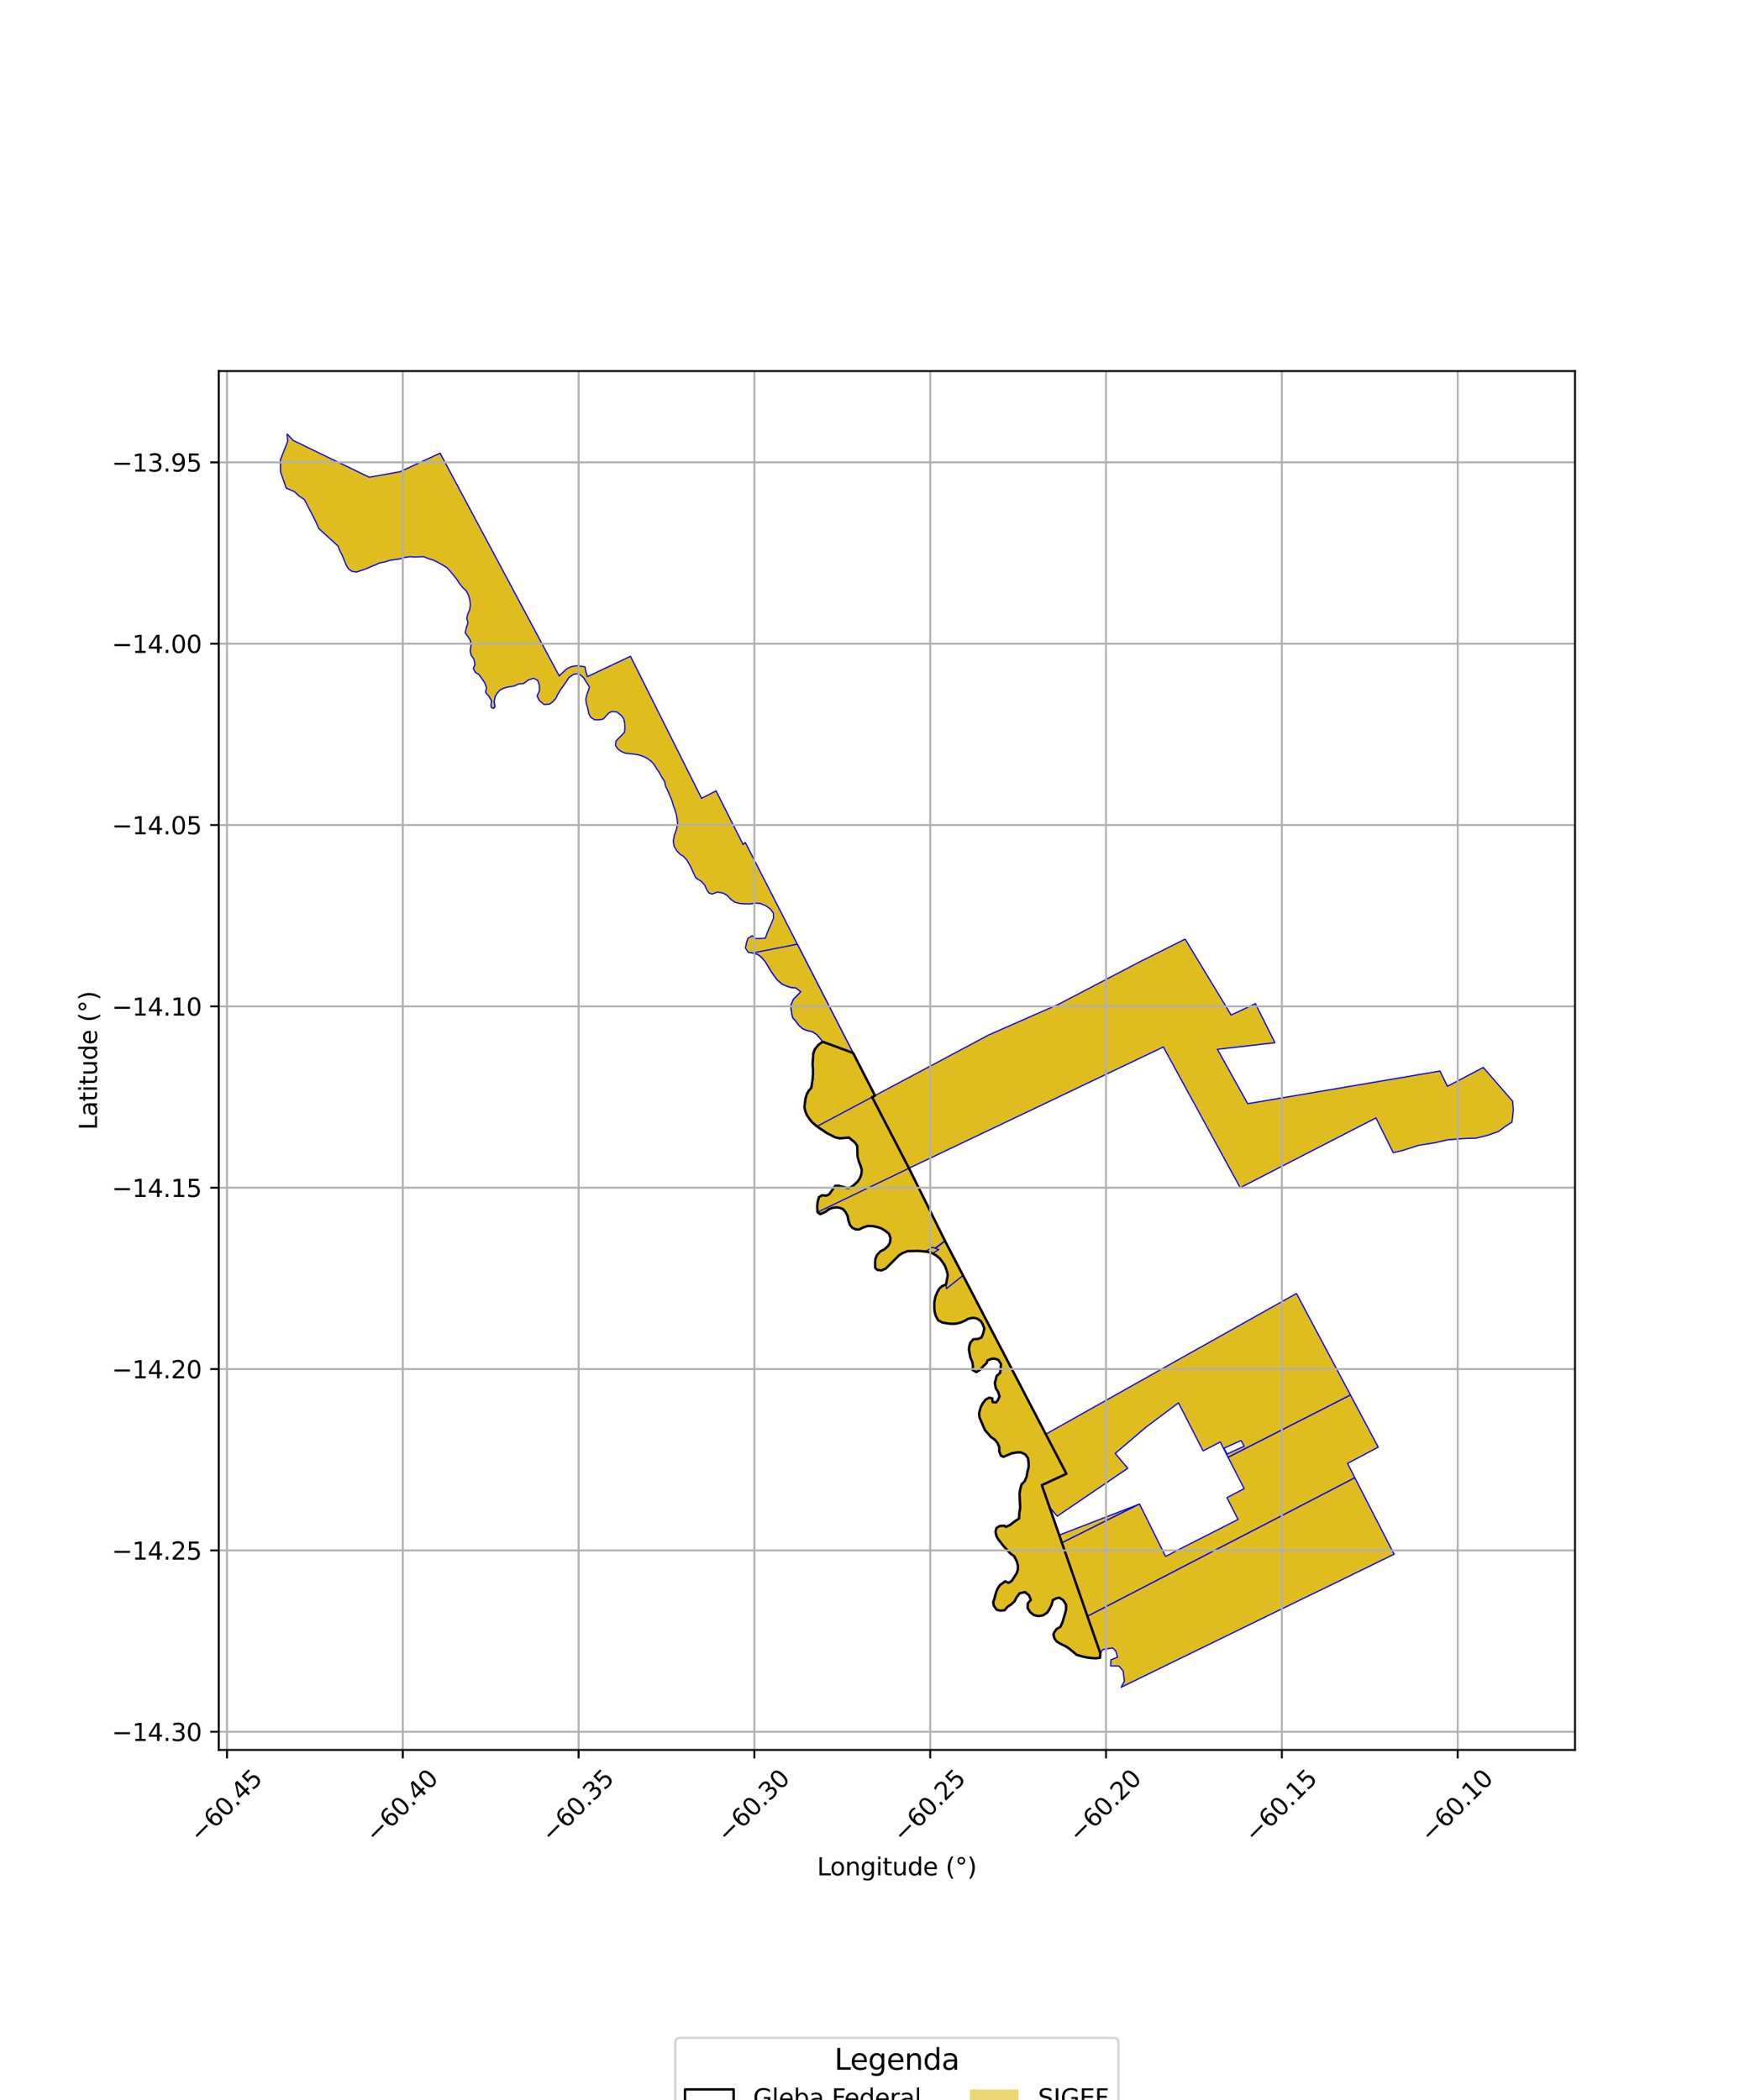 <?xml version="1.0" encoding="utf-8" standalone="no"?>
<!DOCTYPE svg PUBLIC "-//W3C//DTD SVG 1.1//EN"
  "http://www.w3.org/Graphics/SVG/1.1/DTD/svg11.dtd">
<svg xmlns:xlink="http://www.w3.org/1999/xlink" width="720pt" height="864pt" viewBox="0 0 720 864" xmlns="http://www.w3.org/2000/svg" version="1.1">
 <defs>
  <style type="text/css">*{stroke-linejoin: round; stroke-linecap: butt}</style>
 </defs>
 <g id="figure_1">
  <g id="patch_1">
   <path d="M 0 864 
L 720 864 
L 720 0 
L 0 0 
z
" style="fill: #ffffff"/>
  </g>
  <g id="axes_1">
   <g id="patch_2">
    <path d="M 90 719.974 
L 648 719.974 
L 648 152.666 
L 90 152.666 
z
" style="fill: #ffffff"/>
   </g>
   <g id="PatchCollection_1">
    <path d="M 338.486 428.607 
L 350.999 433.222 
L 359.987 450.749 
L 358.817 451.374 
L 373.978 480.658 
L 388.786 510.512 
L 438.756 606.355 
L 428.649 611.036 
L 452.706 680.233 
L 452.56 682.063 
L 450.926 682.266 
L 448.982 682.147 
L 447.076 681.906 
L 444.966 681.437 
L 442.997 680.85 
L 441.585 679.68 
L 440.076 678.422 
L 438.533 677.36 
L 436.559 676.441 
L 434.788 675.361 
L 433.801 674.022 
L 433.431 672.548 
L 433.593 671.859 
L 434.72 670.216 
L 436.263 669.362 
L 437.099 667.542 
L 437.735 665.53 
L 438.26 663.68 
L 438.626 662.091 
L 438.59 660.198 
L 437.407 658.326 
L 435.756 657.309 
L 434.508 657.637 
L 433.174 658.303 
L 432.66 660.249 
L 431.754 662.104 
L 430.86 663.453 
L 429.137 664.604 
L 427.23 664.905 
L 425.31 664.462 
L 423.802 663.237 
L 422.834 661.652 
L 422.854 659.73 
L 424.107 658.191 
L 423.326 656.33 
L 421.718 655.05 
L 419.527 655.499 
L 418.136 657.352 
L 417.479 658.755 
L 416.082 660.051 
L 414.535 661.081 
L 413.339 662.485 
L 411.586 662.688 
L 410.005 662.242 
L 408.823 660.506 
L 408.651 659.152 
L 409.198 657.511 
L 409.615 655.79 
L 410.331 653.793 
L 411.373 652.188 
L 413.59 650.584 
L 414.877 651.227 
L 416.221 650.485 
L 417.248 648.969 
L 418.25 647.33 
L 418.709 646.019 
L 418.859 644.429 
L 418.361 642.407 
L 417.295 640.383 
L 417.233 640.209 
L 415.877 639.323 
L 414.381 637.794 
L 413.058 636.303 
L 412.001 634.933 
L 410.744 633.358 
L 409.943 631.942 
L 409.583 630.237 
L 409.961 628.669 
L 411.294 627.841 
L 413.241 627.712 
L 413.849 628.235 
L 415.683 627.359 
L 417.365 626.018 
L 419.267 624.761 
L 419.377 622.473 
L 419.743 620.431 
L 419.683 618.426 
L 419.552 616.527 
L 419.458 614.606 
L 419.763 612.739 
L 420.278 610.745 
L 421.551 609.448 
L 422.378 607.586 
L 422.722 605.484 
L 423.219 603.604 
L 423.195 601.596 
L 422.887 599.823 
L 421.825 598.399 
L 419.999 597.509 
L 418.357 597.57 
L 416.24 597.932 
L 415.611 598.183 
L 414.489 598.555 
L 414.375 598.571 
L 412.849 599.382 
L 411.812 598.902 
L 411.123 597.167 
L 411.137 595.382 
L 410.39 593.684 
L 409.21 592.25 
L 407.726 591.263 
L 406.507 589.793 
L 405.214 588.353 
L 404.442 586.539 
L 403.683 584.791 
L 402.949 583.04 
L 402.847 581.372 
L 403.441 579.1 
L 404.36 577.309 
L 405.537 575.803 
L 407.003 575.071 
L 408.231 575.354 
L 408.419 576.861 
L 409.809 576.996 
L 410.581 576.03 
L 411.241 574.506 
L 410.624 572.606 
L 409.702 571.163 
L 409.306 569.059 
L 409.712 567.561 
L 410.017 566.152 
L 411.463 564.837 
L 411.707 562.959 
L 411.816 561.11 
L 410.791 559.57 
L 409.402 559.01 
L 408.101 559.025 
L 406.37 559.632 
L 405.872 560.862 
L 404.715 561.916 
L 403.198 563.588 
L 401.682 564.539 
L 400.126 563.621 
L 400.309 562.142 
L 400.025 560.281 
L 399.288 558.671 
L 398.931 556.716 
L 398.657 555.4 
L 398.724 554.238 
L 399.165 552.513 
L 400.418 551.023 
L 402.381 550.878 
L 403.811 550.288 
L 404.493 548.642 
L 404.994 546.6 
L 404.271 544.727 
L 403.527 543.53 
L 402.096 542.553 
L 400.426 542.155 
L 398.309 542.586 
L 396.847 543.452 
L 395.058 544.189 
L 393.319 544.596 
L 391.414 544.662 
L 389.52 544.446 
L 387.698 544.113 
L 385.983 543.2 
L 385.019 541.406 
L 384.534 539.731 
L 384.386 537.814 
L 384.415 535.745 
L 384.82 533.62 
L 385.594 531.697 
L 386.402 530.265 
L 387.496 529.209 
L 389.211 528.469 
L 389.609 526.361 
L 389.949 524.635 
L 389.479 522.625 
L 388.74 520.709 
L 387.798 519.247 
L 386.498 517.591 
L 384.951 516.382 
L 383.393 515.55 
L 381.62 515.032 
L 379.756 514.807 
L 377.642 514.672 
L 375.459 514.716 
L 373.466 514.74 
L 371.394 515.536 
L 369.971 516.396 
L 368.629 517.706 
L 367.257 519.121 
L 365.724 520.575 
L 364.458 521.897 
L 362.654 522.708 
L 360.892 522.442 
L 360.066 521.571 
L 360.043 519.589 
L 360.173 517.913 
L 360.867 516.277 
L 362.251 514.837 
L 363.903 513.98 
L 365.374 512.652 
L 366.185 511.188 
L 366.376 509.377 
L 365.686 507.518 
L 364.204 506.383 
L 362.492 505.314 
L 360.594 504.749 
L 359.044 504.459 
L 356.994 504.393 
L 355.133 505.003 
L 353.486 505.837 
L 352.042 505.802 
L 350.662 505.136 
L 349.669 503.948 
L 349.067 502.12 
L 348.731 500.281 
L 347.873 498.633 
L 346.782 497.422 
L 345.532 496.939 
L 344.196 496.743 
L 342.457 496.975 
L 341.091 497.484 
L 339.611 498.598 
L 337.477 499.54 
L 336.371 498.772 
L 336.201 496.334 
L 336.456 494.313 
L 336.912 492.604 
L 338.23 491.761 
L 340 491.919 
L 341.147 491.376 
L 342.35 489.659 
L 343.654 487.878 
L 345.064 487.864 
L 347.197 488.394 
L 348.879 488.832 
L 350.054 488.522 
L 351.381 487.498 
L 352.784 486.193 
L 353.718 484.884 
L 354.387 483.174 
L 354.565 481.456 
L 354.056 479.579 
L 353.342 477.833 
L 352.801 475.687 
L 352.759 473.486 
L 352.696 471.449 
L 351.796 470.128 
L 350.199 468.804 
L 349.288 468.024 
L 347.168 468.213 
L 345.56 468.333 
L 343.605 467.93 
L 341.918 467.098 
L 340.037 466.097 
L 338.729 465.158 
L 337.075 464.118 
L 335.537 462.953 
L 334.152 461.743 
L 333.12 460.501 
L 332.058 458.896 
L 331.393 457.412 
L 330.951 455.487 
L 331.106 454.051 
L 331.351 452.247 
L 331.852 450.386 
L 332.719 448.76 
L 333.783 447.594 
L 334.05 445.927 
L 334.33 444.078 
L 334.471 442.19 
L 334.481 440.003 
L 334.316 437.815 
L 334.522 435.411 
L 334.621 433.329 
L 335.32 431.573 
L 336.771 429.84 
L 338.486 428.607 
" clip-path="url(#p874b2b1f64)" style="fill: #e0bd1f; stroke: #0000ff; stroke-width: 0.5"/>
    <path d="M 373.978 480.658 
L 388.786 510.512 
L 384.729 513.518 
L 383.595 513.15 
L 381.187 514.653 
L 379.756 514.807 
L 377.642 514.672 
L 375.459 514.716 
L 373.466 514.74 
L 371.394 515.536 
L 369.971 516.396 
L 368.629 517.706 
L 367.257 519.121 
L 365.724 520.575 
L 364.458 521.897 
L 362.654 522.708 
L 360.892 522.442 
L 360.066 521.571 
L 360.043 519.589 
L 360.173 517.913 
L 360.867 516.277 
L 362.251 514.837 
L 363.903 513.98 
L 365.374 512.652 
L 366.185 511.188 
L 366.376 509.377 
L 365.686 507.518 
L 364.204 506.383 
L 362.492 505.314 
L 360.594 504.749 
L 359.044 504.459 
L 356.994 504.393 
L 355.133 505.003 
L 353.486 505.837 
L 352.042 505.802 
L 350.662 505.136 
L 349.669 503.948 
L 349.067 502.12 
L 348.731 500.281 
L 347.873 498.633 
L 346.782 497.422 
L 345.532 496.939 
L 344.196 496.743 
L 342.457 496.975 
L 341.091 497.484 
L 339.611 498.598 
L 337.477 499.54 
L 336.371 498.772 
L 336.805 498.525 
L 373.978 480.658 
" clip-path="url(#p874b2b1f64)" style="fill: #e0bd1f; stroke: #0000ff; stroke-width: 0.5"/>
    <path d="M 388.848 510.63 
L 396.207 524.749 
L 389.424 530.187 
L 389.23 529.036 
L 389.647 525.942 
L 389.914 524.447 
L 389.56 522.835 
L 388.894 521.022 
L 388.019 519.513 
L 386.947 518.106 
L 386.074 517.181 
L 385.436 516.714 
L 384.587 516.156 
L 383.77 515.663 
L 386.247 514.094 
L 384.853 513.603 
L 388.848 510.63 
" clip-path="url(#p874b2b1f64)" style="fill: #e0bd1f; stroke: #0000ff; stroke-width: 0.5"/>
    <path d="M 338.486 428.607 
L 350.999 433.222 
L 359.987 450.749 
L 358.817 451.374 
L 336.251 463.376 
L 335.537 462.953 
L 334.152 461.743 
L 333.12 460.501 
L 332.058 458.896 
L 331.393 457.412 
L 330.951 455.487 
L 331.106 454.051 
L 331.351 452.247 
L 331.852 450.386 
L 332.719 448.76 
L 333.783 447.594 
L 334.05 445.927 
L 334.33 444.078 
L 334.471 442.19 
L 334.481 440.003 
L 334.316 437.815 
L 334.522 435.411 
L 334.621 433.329 
L 335.32 431.573 
L 336.771 429.84 
L 338.486 428.607 
" clip-path="url(#p874b2b1f64)" style="fill: #e0bd1f; stroke: #0000ff; stroke-width: 0.5"/>
    <path d="M 533.393 532.161 
L 555.631 573.953 
L 541.147 581.328 
L 526.851 588.606 
L 512.556 595.883 
L 505.276 599.588 
L 502.061 593.275 
L 495.002 596.944 
L 484.857 577.177 
L 471.504 587.171 
L 464.694 592.98 
L 458.825 597.991 
L 463.99 604.093 
L 434.982 623.811 
L 432.105 620.412 
L 428.649 611.036 
L 438.756 606.355 
L 430.268 590.064 
L 483.755 559.999 
L 533.393 532.161 
M 510.633 592.654 
L 503.591 595.817 
L 504.812 598.233 
L 511.884 595.032 
L 510.633 592.654 
" clip-path="url(#p874b2b1f64)" style="fill: #e0bd1f; stroke: #0000ff; stroke-width: 0.5"/>
    <path d="M 468.836 618.797 
L 436.899 634.766 
L 435.853 631.561 
L 468.836 618.797 
" clip-path="url(#p874b2b1f64)" style="fill: #e0bd1f; stroke: #0000ff; stroke-width: 0.5"/>
    <path d="M 555.631 573.953 
L 567.053 595.411 
L 554.424 602.085 
L 557.422 608 
L 535.156 619.566 
L 517.633 628.64 
L 505.405 634.968 
L 488.892 643.517 
L 447.408 664.994 
L 444.993 658.047 
L 440.74 645.816 
L 436.899 634.766 
L 468.836 618.797 
L 479.55 640.367 
L 485.765 637.138 
L 502.189 628.791 
L 509.364 625.138 
L 504.792 616.18 
L 511.887 612.459 
L 508.135 605.153 
L 505.276 599.588 
L 512.556 595.883 
L 526.851 588.606 
L 541.147 581.328 
L 555.631 573.953 
" clip-path="url(#p874b2b1f64)" style="fill: #e0bd1f; stroke: #0000ff; stroke-width: 0.5"/>
    <path d="M 557.422 608 
L 573.576 639.452 
L 552.577 649.709 
L 533.297 659.063 
L 520.879 665.108 
L 504.011 673.35 
L 461.279 694.188 
L 462.615 691.691 
L 462.102 687.529 
L 460.349 685.45 
L 456.904 685.408 
L 457.099 682.867 
L 459.8 681.815 
L 459.045 679.214 
L 457.733 677.989 
L 453.659 678.723 
L 452.706 680.233 
L 447.408 664.994 
L 488.892 643.517 
L 505.405 634.968 
L 517.633 628.64 
L 535.156 619.566 
L 557.422 608 
" clip-path="url(#p874b2b1f64)" style="fill: #e0bd1f; stroke: #0000ff; stroke-width: 0.5"/>
    <path d="M 118.069 178.452 
L 120.64 181.222 
L 151.932 196.351 
L 164.542 194.089 
L 181.075 186.438 
L 188.444 200.227 
L 203.294 228.012 
L 218.149 255.791 
L 228.858 275.818 
L 229 276.083 
L 230.1 278.143 
L 230.683 277.475 
L 232.94 275.368 
L 233.425 275.051 
L 233.96 274.759 
L 235.019 274.319 
L 236.237 274.045 
L 237.827 273.882 
L 240.487 274.34 
L 240.68 274.355 
L 241.011 276.072 
L 241.665 278.404 
L 259.396 270.012 
L 263.661 278.532 
L 267.406 286.013 
L 276.082 303.344 
L 288.655 328.455 
L 294.258 325.561 
L 294.607 325.38 
L 305.727 347.456 
L 306.61 346.615 
L 307.096 347.496 
L 328.049 388.459 
L 350.999 433.222 
L 338.486 428.607 
L 337.678 427.507 
L 336.055 425.659 
L 334.231 424.468 
L 331.954 423.951 
L 330.245 423.23 
L 328.636 421.819 
L 327.425 420.157 
L 326.171 418.722 
L 325.763 417.03 
L 325.469 415.055 
L 325.452 413.456 
L 326.471 411.092 
L 327.994 409.588 
L 329.459 408.045 
L 327.526 406.487 
L 325.411 406.276 
L 323.468 405.644 
L 321.657 404.776 
L 319.846 403.218 
L 318.496 401.438 
L 317.351 399.801 
L 316.01 397.576 
L 314.777 395.527 
L 313.292 393.825 
L 311.791 392.683 
L 309.645 392.09 
L 307.847 391.832 
L 306.707 390.059 
L 307.148 387.765 
L 307.709 386.053 
L 309.494 385.007 
L 310.792 386.087 
L 313.097 386.124 
L 314.951 385.94 
L 315.576 384.015 
L 316.404 382.004 
L 317.42 379.876 
L 318.256 377.684 
L 318.137 375.558 
L 316.898 373.975 
L 315.149 372.7 
L 312.827 371.703 
L 310.663 371.604 
L 308.582 371.902 
L 306.381 371.878 
L 304.288 371.711 
L 302.44 371.242 
L 300.747 370.045 
L 299.166 368.38 
L 297.572 367.485 
L 295.269 367.025 
L 292.955 367.84 
L 291.651 367.402 
L 290.782 366.099 
L 289.902 364.08 
L 288.455 362.549 
L 287.114 361.764 
L 286.171 360.998 
L 285.215 358.988 
L 284.477 357.279 
L 283.692 355.751 
L 282.565 353.831 
L 281.196 352.315 
L 279.731 351.417 
L 278.473 350.069 
L 277.338 348.155 
L 277.015 346.157 
L 277.362 343.915 
L 278.252 341.359 
L 278.785 339.23 
L 278.608 337.165 
L 278.281 335.17 
L 277.67 333.135 
L 276.984 331.273 
L 276.392 329.228 
L 275.583 327.27 
L 274.728 325.298 
L 273.812 323.438 
L 273.447 321.554 
L 272.22 319.644 
L 271.276 317.92 
L 270.214 316.322 
L 269.214 314.681 
L 267.89 313.165 
L 266.574 312.24 
L 265.168 311.417 
L 263.313 310.73 
L 261.483 310.36 
L 259.373 310.116 
L 257.386 309.894 
L 255.645 309.198 
L 254.144 308.094 
L 253.218 306.69 
L 253.395 304.944 
L 254.764 303.512 
L 255.936 302.356 
L 256.993 301.167 
L 257.091 299.518 
L 257.038 297.637 
L 256.659 295.807 
L 255.542 294.275 
L 253.758 292.924 
L 251.84 292.73 
L 250.468 293.346 
L 249.184 294.769 
L 248.144 295.848 
L 246.338 296.166 
L 244.58 296.119 
L 242.985 295.062 
L 242.192 293.487 
L 241.907 291.781 
L 241.251 289.453 
L 241.031 287.659 
L 241.42 285.965 
L 242.131 283.92 
L 242.489 282.609 
L 241.15 280.5 
L 240.056 278.735 
L 238.085 277.128 
L 236.037 277.436 
L 234.108 278.74 
L 233.002 280.438 
L 231.901 282.047 
L 230.975 283.296 
L 230.7 283.64 
L 229.469 285.717 
L 228.692 287.358 
L 227.31 288.846 
L 226.005 289.726 
L 223.884 289.897 
L 221.811 288.137 
L 220.974 286.303 
L 221.916 284.278 
L 221.927 281.914 
L 221.212 279.948 
L 219.576 279.068 
L 217.43 279.729 
L 215.383 281.247 
L 213.522 281.367 
L 211.472 282.28 
L 209.661 282.569 
L 207.554 283.023 
L 205.747 283.88 
L 204.535 285.223 
L 203.637 286.8 
L 203.342 288.813 
L 203.653 290.754 
L 203.079 291.469 
L 202.152 291.069 
L 201.978 290.137 
L 202.225 288.283 
L 201.095 286.396 
L 199.775 284.87 
L 200.174 282.873 
L 199.409 280.875 
L 198.289 279.259 
L 197.038 277.511 
L 195.64 276.704 
L 194.74 275.042 
L 195.416 273.377 
L 195.035 271.327 
L 193.832 269.537 
L 193.427 267.832 
L 193.771 265.627 
L 193.569 263.635 
L 192.599 262.01 
L 191.398 260.363 
L 191.843 258.252 
L 192.543 256.228 
L 192.05 254.433 
L 192.41 252.728 
L 193.232 250.872 
L 193.515 248.909 
L 193.348 247.071 
L 192.756 244.949 
L 191.931 243.242 
L 190.417 241.747 
L 189.16 240.24 
L 187.864 238.244 
L 186.607 236.686 
L 185.215 235.03 
L 183.827 233.507 
L 181.971 232.388 
L 180.029 231.311 
L 178.069 230.368 
L 176.547 229.949 
L 174.384 229.066 
L 172.438 229.121 
L 170.555 229.187 
L 168.649 229.05 
L 166.58 229.36 
L 164.708 229.927 
L 162.794 230.165 
L 160.196 230.606 
L 158.355 231.204 
L 156.162 231.607 
L 154.338 232.464 
L 152.431 233.215 
L 150.576 234.056 
L 148.562 234.726 
L 146.677 235.337 
L 144.734 235.052 
L 143.438 234.104 
L 142.379 232.413 
L 141.612 230.46 
L 140.798 228.508 
L 139.764 226.467 
L 139.049 224.64 
L 131.24 217.537 
L 129.35 213.443 
L 125.238 205.567 
L 122.943 203.992 
L 121.154 202.284 
L 117.768 200.846 
L 115.914 195.542 
L 115.415 194.156 
L 115.364 189.191 
L 118.377 181.506 
L 118.069 178.452 
" clip-path="url(#p874b2b1f64)" style="fill: #e0bd1f; stroke: #0000ff; stroke-width: 0.5"/>
    <path d="M 328.049 388.459 
L 350.999 433.222 
L 338.486 428.607 
L 337.678 427.507 
L 336.055 425.659 
L 334.231 424.468 
L 331.954 423.951 
L 330.245 423.23 
L 328.636 421.819 
L 327.425 420.157 
L 326.171 418.722 
L 325.763 417.03 
L 325.469 415.055 
L 325.452 413.456 
L 326.471 411.092 
L 327.994 409.588 
L 329.459 408.045 
L 327.526 406.487 
L 325.411 406.276 
L 323.468 405.644 
L 321.657 404.776 
L 319.846 403.218 
L 318.496 401.438 
L 317.351 399.801 
L 316.01 397.576 
L 314.777 395.527 
L 313.292 393.825 
L 311.791 392.683 
L 309.645 392.09 
L 328.049 388.459 
" clip-path="url(#p874b2b1f64)" style="fill: #e0bd1f; stroke: #0000ff; stroke-width: 0.5"/>
    <path d="M 487.607 386.367 
L 506.529 417.611 
L 516.525 412.924 
L 524.544 429.006 
L 500.888 431.721 
L 513.339 454.094 
L 592.444 440.658 
L 595.522 446.936 
L 610.255 439.178 
L 622.33 453.058 
L 622.636 456.656 
L 622.082 461.663 
L 619.227 463.505 
L 616.534 465.534 
L 612.028 467.112 
L 607.316 468.276 
L 602.417 468.419 
L 595.663 468.947 
L 590.549 470.116 
L 583.587 471.254 
L 577.439 473.23 
L 573.219 474.247 
L 566.103 459.949 
L 510.255 488.659 
L 478.641 430.757 
L 420.589 458.463 
L 376.503 479.448 
L 373.978 480.658 
L 358.817 451.374 
L 359.987 450.749 
L 402.266 428.222 
L 406.894 425.756 
L 431.139 415.107 
L 435.546 413.172 
L 459.365 400.718 
L 469.362 395.487 
L 487.607 386.367 
" clip-path="url(#p874b2b1f64)" style="fill: #e0bd1f; stroke: #0000ff; stroke-width: 0.5"/>
   </g>
   <g id="PatchCollection_2">
    <path d="M 338.486 428.607 
L 350.999 433.222 
L 359.987 450.749 
L 358.817 451.374 
L 373.978 480.658 
L 388.786 510.512 
L 438.756 606.355 
L 428.649 611.036 
L 452.706 680.233 
L 452.56 682.063 
L 450.926 682.266 
L 448.982 682.147 
L 447.076 681.906 
L 444.966 681.437 
L 442.997 680.85 
L 440.076 678.422 
L 438.533 677.36 
L 436.559 676.441 
L 434.788 675.361 
L 433.801 674.022 
L 433.431 672.548 
L 433.593 671.859 
L 434.72 670.216 
L 436.263 669.362 
L 437.099 667.542 
L 438.26 663.68 
L 438.626 662.091 
L 438.59 660.198 
L 437.407 658.326 
L 435.756 657.309 
L 434.508 657.637 
L 433.174 658.303 
L 432.66 660.249 
L 431.754 662.104 
L 430.86 663.453 
L 429.137 664.604 
L 427.23 664.905 
L 425.31 664.462 
L 423.802 663.237 
L 422.834 661.652 
L 422.854 659.73 
L 424.107 658.191 
L 423.326 656.33 
L 421.718 655.05 
L 419.527 655.499 
L 418.136 657.352 
L 417.479 658.755 
L 416.082 660.051 
L 414.535 661.081 
L 413.339 662.485 
L 411.586 662.688 
L 410.005 662.242 
L 408.823 660.506 
L 408.651 659.152 
L 409.198 657.511 
L 409.615 655.79 
L 410.331 653.793 
L 411.373 652.188 
L 413.59 650.584 
L 414.877 651.227 
L 416.221 650.485 
L 418.25 647.33 
L 418.709 646.019 
L 418.859 644.429 
L 418.361 642.407 
L 417.233 640.209 
L 415.877 639.323 
L 413.058 636.303 
L 410.744 633.358 
L 409.943 631.942 
L 409.583 630.237 
L 409.961 628.669 
L 411.294 627.841 
L 413.241 627.712 
L 413.849 628.235 
L 415.683 627.359 
L 417.365 626.018 
L 419.267 624.761 
L 419.377 622.473 
L 419.743 620.431 
L 419.458 614.606 
L 419.763 612.739 
L 420.278 610.745 
L 421.551 609.448 
L 422.378 607.586 
L 422.722 605.484 
L 423.219 603.604 
L 423.195 601.596 
L 422.887 599.823 
L 421.825 598.399 
L 419.999 597.509 
L 418.357 597.57 
L 416.24 597.932 
L 412.849 599.382 
L 411.812 598.902 
L 411.123 597.167 
L 411.137 595.382 
L 410.39 593.684 
L 409.21 592.25 
L 407.726 591.263 
L 405.214 588.353 
L 402.949 583.04 
L 402.847 581.372 
L 403.441 579.1 
L 404.36 577.309 
L 405.537 575.803 
L 407.003 575.071 
L 408.231 575.354 
L 408.419 576.861 
L 409.809 576.996 
L 410.581 576.03 
L 411.241 574.506 
L 410.624 572.606 
L 409.702 571.163 
L 409.306 569.059 
L 410.017 566.152 
L 411.463 564.837 
L 411.707 562.959 
L 411.816 561.11 
L 410.791 559.57 
L 409.402 559.01 
L 408.101 559.025 
L 406.37 559.632 
L 405.872 560.862 
L 404.715 561.916 
L 403.198 563.588 
L 401.682 564.539 
L 400.126 563.621 
L 400.309 562.142 
L 400.025 560.281 
L 399.288 558.671 
L 398.657 555.4 
L 398.724 554.238 
L 399.165 552.513 
L 400.418 551.023 
L 402.381 550.878 
L 403.811 550.288 
L 404.493 548.642 
L 404.994 546.6 
L 404.271 544.727 
L 403.527 543.53 
L 402.096 542.553 
L 400.426 542.155 
L 398.309 542.586 
L 396.847 543.452 
L 395.058 544.189 
L 393.319 544.596 
L 391.414 544.662 
L 389.52 544.446 
L 387.698 544.113 
L 385.983 543.2 
L 385.019 541.406 
L 384.534 539.731 
L 384.386 537.814 
L 384.415 535.745 
L 384.82 533.62 
L 385.594 531.697 
L 386.402 530.265 
L 387.496 529.209 
L 389.211 528.469 
L 389.949 524.635 
L 389.479 522.625 
L 388.74 520.709 
L 387.798 519.247 
L 386.498 517.591 
L 384.951 516.382 
L 383.393 515.55 
L 381.62 515.032 
L 379.756 514.807 
L 377.642 514.672 
L 373.466 514.74 
L 371.394 515.536 
L 369.971 516.396 
L 364.458 521.897 
L 362.654 522.708 
L 360.892 522.442 
L 360.066 521.571 
L 360.043 519.589 
L 360.173 517.913 
L 360.867 516.277 
L 362.251 514.837 
L 363.903 513.98 
L 365.374 512.652 
L 366.185 511.188 
L 366.376 509.377 
L 365.686 507.518 
L 364.204 506.383 
L 362.492 505.314 
L 360.594 504.749 
L 359.044 504.459 
L 356.994 504.393 
L 355.133 505.003 
L 353.486 505.837 
L 352.042 505.802 
L 350.662 505.136 
L 349.669 503.948 
L 349.067 502.12 
L 348.731 500.281 
L 347.873 498.633 
L 346.782 497.422 
L 345.532 496.939 
L 344.196 496.743 
L 342.457 496.975 
L 341.091 497.484 
L 339.611 498.598 
L 337.477 499.54 
L 336.371 498.772 
L 336.201 496.334 
L 336.456 494.313 
L 336.912 492.604 
L 338.23 491.761 
L 340 491.919 
L 341.147 491.376 
L 343.654 487.878 
L 345.064 487.864 
L 348.879 488.832 
L 350.054 488.522 
L 351.381 487.498 
L 352.784 486.193 
L 353.718 484.884 
L 354.387 483.174 
L 354.565 481.456 
L 354.056 479.579 
L 353.342 477.833 
L 352.801 475.687 
L 352.696 471.449 
L 351.796 470.128 
L 349.288 468.024 
L 345.56 468.333 
L 343.605 467.93 
L 340.037 466.097 
L 338.729 465.158 
L 337.075 464.118 
L 335.537 462.953 
L 334.152 461.743 
L 333.12 460.501 
L 332.058 458.896 
L 331.393 457.412 
L 330.951 455.487 
L 331.351 452.247 
L 331.852 450.386 
L 332.719 448.76 
L 333.783 447.594 
L 334.33 444.078 
L 334.471 442.19 
L 334.481 440.003 
L 334.316 437.815 
L 334.621 433.329 
L 335.32 431.573 
L 336.771 429.84 
L 338.486 428.607 
L 338.486 428.607 
" clip-path="url(#p874b2b1f64)" style="fill: none; stroke: #000000"/>
   </g>
   <g id="matplotlib.axis_1">
    <g id="xtick_1">
     <g id="line2d_1">
      <path d="M 93.386 719.974 
L 93.386 152.666 
" clip-path="url(#p874b2b1f64)" style="fill: none; stroke: #b0b0b0; stroke-width: 0.8; stroke-linecap: square"/>
     </g>
     <g id="line2d_2">
      <defs>
       <path id="maad299ca7e" d="M 0 0 
L 0 3.5 
" style="stroke: #000000; stroke-width: 0.8"/>
      </defs>
      <g>
       <use xlink:href="#maad299ca7e" x="93.386" y="719.974" style="stroke: #000000; stroke-width: 0.8"/>
      </g>
     </g>
     <g id="text_1">
      <!-- −60.45 -->
      <g transform="translate(82.253 758.516) rotate(-45) scale(0.1 -0.1)">
       <defs>
        <path id="DejaVuSans-2212" d="M 678 2272 
L 4684 2272 
L 4684 1741 
L 678 1741 
L 678 2272 
z
" transform="scale(0.016)"/>
        <path id="DejaVuSans-36" d="M 2113 2584 
Q 1688 2584 1439 2293 
Q 1191 2003 1191 1497 
Q 1191 994 1439 701 
Q 1688 409 2113 409 
Q 2538 409 2786 701 
Q 3034 994 3034 1497 
Q 3034 2003 2786 2293 
Q 2538 2584 2113 2584 
z
M 3366 4563 
L 3366 3988 
Q 3128 4100 2886 4159 
Q 2644 4219 2406 4219 
Q 1781 4219 1451 3797 
Q 1122 3375 1075 2522 
Q 1259 2794 1537 2939 
Q 1816 3084 2150 3084 
Q 2853 3084 3261 2657 
Q 3669 2231 3669 1497 
Q 3669 778 3244 343 
Q 2819 -91 2113 -91 
Q 1303 -91 875 529 
Q 447 1150 447 2328 
Q 447 3434 972 4092 
Q 1497 4750 2381 4750 
Q 2619 4750 2861 4703 
Q 3103 4656 3366 4563 
z
" transform="scale(0.016)"/>
        <path id="DejaVuSans-30" d="M 2034 4250 
Q 1547 4250 1301 3770 
Q 1056 3291 1056 2328 
Q 1056 1369 1301 889 
Q 1547 409 2034 409 
Q 2525 409 2770 889 
Q 3016 1369 3016 2328 
Q 3016 3291 2770 3770 
Q 2525 4250 2034 4250 
z
M 2034 4750 
Q 2819 4750 3233 4129 
Q 3647 3509 3647 2328 
Q 3647 1150 3233 529 
Q 2819 -91 2034 -91 
Q 1250 -91 836 529 
Q 422 1150 422 2328 
Q 422 3509 836 4129 
Q 1250 4750 2034 4750 
z
" transform="scale(0.016)"/>
        <path id="DejaVuSans-2e" d="M 684 794 
L 1344 794 
L 1344 0 
L 684 0 
L 684 794 
z
" transform="scale(0.016)"/>
        <path id="DejaVuSans-34" d="M 2419 4116 
L 825 1625 
L 2419 1625 
L 2419 4116 
z
M 2253 4666 
L 3047 4666 
L 3047 1625 
L 3713 1625 
L 3713 1100 
L 3047 1100 
L 3047 0 
L 2419 0 
L 2419 1100 
L 313 1100 
L 313 1709 
L 2253 4666 
z
" transform="scale(0.016)"/>
        <path id="DejaVuSans-35" d="M 691 4666 
L 3169 4666 
L 3169 4134 
L 1269 4134 
L 1269 2991 
Q 1406 3038 1543 3061 
Q 1681 3084 1819 3084 
Q 2600 3084 3056 2656 
Q 3513 2228 3513 1497 
Q 3513 744 3044 326 
Q 2575 -91 1722 -91 
Q 1428 -91 1123 -41 
Q 819 9 494 109 
L 494 744 
Q 775 591 1075 516 
Q 1375 441 1709 441 
Q 2250 441 2565 725 
Q 2881 1009 2881 1497 
Q 2881 1984 2565 2268 
Q 2250 2553 1709 2553 
Q 1456 2553 1204 2497 
Q 953 2441 691 2322 
L 691 4666 
z
" transform="scale(0.016)"/>
       </defs>
       <use xlink:href="#DejaVuSans-2212"/>
       <use xlink:href="#DejaVuSans-36" transform="translate(83.789 0)"/>
       <use xlink:href="#DejaVuSans-30" transform="translate(147.412 0)"/>
       <use xlink:href="#DejaVuSans-2e" transform="translate(211.035 0)"/>
       <use xlink:href="#DejaVuSans-34" transform="translate(242.822 0)"/>
       <use xlink:href="#DejaVuSans-35" transform="translate(306.445 0)"/>
      </g>
     </g>
    </g>
    <g id="xtick_2">
     <g id="line2d_3">
      <path d="M 165.719 719.974 
L 165.719 152.666 
" clip-path="url(#p874b2b1f64)" style="fill: none; stroke: #b0b0b0; stroke-width: 0.8; stroke-linecap: square"/>
     </g>
     <g id="line2d_4">
      <g>
       <use xlink:href="#maad299ca7e" x="165.719" y="719.974" style="stroke: #000000; stroke-width: 0.8"/>
      </g>
     </g>
     <g id="text_2">
      <!-- −60.40 -->
      <g transform="translate(154.586 758.516) rotate(-45) scale(0.1 -0.1)">
       <use xlink:href="#DejaVuSans-2212"/>
       <use xlink:href="#DejaVuSans-36" transform="translate(83.789 0)"/>
       <use xlink:href="#DejaVuSans-30" transform="translate(147.412 0)"/>
       <use xlink:href="#DejaVuSans-2e" transform="translate(211.035 0)"/>
       <use xlink:href="#DejaVuSans-34" transform="translate(242.822 0)"/>
       <use xlink:href="#DejaVuSans-30" transform="translate(306.445 0)"/>
      </g>
     </g>
    </g>
    <g id="xtick_3">
     <g id="line2d_5">
      <path d="M 238.052 719.974 
L 238.052 152.666 
" clip-path="url(#p874b2b1f64)" style="fill: none; stroke: #b0b0b0; stroke-width: 0.8; stroke-linecap: square"/>
     </g>
     <g id="line2d_6">
      <g>
       <use xlink:href="#maad299ca7e" x="238.052" y="719.974" style="stroke: #000000; stroke-width: 0.8"/>
      </g>
     </g>
     <g id="text_3">
      <!-- −60.35 -->
      <g transform="translate(226.919 758.516) rotate(-45) scale(0.1 -0.1)">
       <defs>
        <path id="DejaVuSans-33" d="M 2597 2516 
Q 3050 2419 3304 2112 
Q 3559 1806 3559 1356 
Q 3559 666 3084 287 
Q 2609 -91 1734 -91 
Q 1441 -91 1130 -33 
Q 819 25 488 141 
L 488 750 
Q 750 597 1062 519 
Q 1375 441 1716 441 
Q 2309 441 2620 675 
Q 2931 909 2931 1356 
Q 2931 1769 2642 2001 
Q 2353 2234 1838 2234 
L 1294 2234 
L 1294 2753 
L 1863 2753 
Q 2328 2753 2575 2939 
Q 2822 3125 2822 3475 
Q 2822 3834 2567 4026 
Q 2313 4219 1838 4219 
Q 1578 4219 1281 4162 
Q 984 4106 628 3988 
L 628 4550 
Q 988 4650 1302 4700 
Q 1616 4750 1894 4750 
Q 2613 4750 3031 4423 
Q 3450 4097 3450 3541 
Q 3450 3153 3228 2886 
Q 3006 2619 2597 2516 
z
" transform="scale(0.016)"/>
       </defs>
       <use xlink:href="#DejaVuSans-2212"/>
       <use xlink:href="#DejaVuSans-36" transform="translate(83.789 0)"/>
       <use xlink:href="#DejaVuSans-30" transform="translate(147.412 0)"/>
       <use xlink:href="#DejaVuSans-2e" transform="translate(211.035 0)"/>
       <use xlink:href="#DejaVuSans-33" transform="translate(242.822 0)"/>
       <use xlink:href="#DejaVuSans-35" transform="translate(306.445 0)"/>
      </g>
     </g>
    </g>
    <g id="xtick_4">
     <g id="line2d_7">
      <path d="M 310.385 719.974 
L 310.385 152.666 
" clip-path="url(#p874b2b1f64)" style="fill: none; stroke: #b0b0b0; stroke-width: 0.8; stroke-linecap: square"/>
     </g>
     <g id="line2d_8">
      <g>
       <use xlink:href="#maad299ca7e" x="310.385" y="719.974" style="stroke: #000000; stroke-width: 0.8"/>
      </g>
     </g>
     <g id="text_4">
      <!-- −60.30 -->
      <g transform="translate(299.252 758.516) rotate(-45) scale(0.1 -0.1)">
       <use xlink:href="#DejaVuSans-2212"/>
       <use xlink:href="#DejaVuSans-36" transform="translate(83.789 0)"/>
       <use xlink:href="#DejaVuSans-30" transform="translate(147.412 0)"/>
       <use xlink:href="#DejaVuSans-2e" transform="translate(211.035 0)"/>
       <use xlink:href="#DejaVuSans-33" transform="translate(242.822 0)"/>
       <use xlink:href="#DejaVuSans-30" transform="translate(306.445 0)"/>
      </g>
     </g>
    </g>
    <g id="xtick_5">
     <g id="line2d_9">
      <path d="M 382.718 719.974 
L 382.718 152.666 
" clip-path="url(#p874b2b1f64)" style="fill: none; stroke: #b0b0b0; stroke-width: 0.8; stroke-linecap: square"/>
     </g>
     <g id="line2d_10">
      <g>
       <use xlink:href="#maad299ca7e" x="382.718" y="719.974" style="stroke: #000000; stroke-width: 0.8"/>
      </g>
     </g>
     <g id="text_5">
      <!-- −60.25 -->
      <g transform="translate(371.585 758.516) rotate(-45) scale(0.1 -0.1)">
       <defs>
        <path id="DejaVuSans-32" d="M 1228 531 
L 3431 531 
L 3431 0 
L 469 0 
L 469 531 
Q 828 903 1448 1529 
Q 2069 2156 2228 2338 
Q 2531 2678 2651 2914 
Q 2772 3150 2772 3378 
Q 2772 3750 2511 3984 
Q 2250 4219 1831 4219 
Q 1534 4219 1204 4116 
Q 875 4013 500 3803 
L 500 4441 
Q 881 4594 1212 4672 
Q 1544 4750 1819 4750 
Q 2544 4750 2975 4387 
Q 3406 4025 3406 3419 
Q 3406 3131 3298 2873 
Q 3191 2616 2906 2266 
Q 2828 2175 2409 1742 
Q 1991 1309 1228 531 
z
" transform="scale(0.016)"/>
       </defs>
       <use xlink:href="#DejaVuSans-2212"/>
       <use xlink:href="#DejaVuSans-36" transform="translate(83.789 0)"/>
       <use xlink:href="#DejaVuSans-30" transform="translate(147.412 0)"/>
       <use xlink:href="#DejaVuSans-2e" transform="translate(211.035 0)"/>
       <use xlink:href="#DejaVuSans-32" transform="translate(242.822 0)"/>
       <use xlink:href="#DejaVuSans-35" transform="translate(306.445 0)"/>
      </g>
     </g>
    </g>
    <g id="xtick_6">
     <g id="line2d_11">
      <path d="M 455.051 719.974 
L 455.051 152.666 
" clip-path="url(#p874b2b1f64)" style="fill: none; stroke: #b0b0b0; stroke-width: 0.8; stroke-linecap: square"/>
     </g>
     <g id="line2d_12">
      <g>
       <use xlink:href="#maad299ca7e" x="455.051" y="719.974" style="stroke: #000000; stroke-width: 0.8"/>
      </g>
     </g>
     <g id="text_6">
      <!-- −60.20 -->
      <g transform="translate(443.918 758.516) rotate(-45) scale(0.1 -0.1)">
       <use xlink:href="#DejaVuSans-2212"/>
       <use xlink:href="#DejaVuSans-36" transform="translate(83.789 0)"/>
       <use xlink:href="#DejaVuSans-30" transform="translate(147.412 0)"/>
       <use xlink:href="#DejaVuSans-2e" transform="translate(211.035 0)"/>
       <use xlink:href="#DejaVuSans-32" transform="translate(242.822 0)"/>
       <use xlink:href="#DejaVuSans-30" transform="translate(306.445 0)"/>
      </g>
     </g>
    </g>
    <g id="xtick_7">
     <g id="line2d_13">
      <path d="M 527.385 719.974 
L 527.385 152.666 
" clip-path="url(#p874b2b1f64)" style="fill: none; stroke: #b0b0b0; stroke-width: 0.8; stroke-linecap: square"/>
     </g>
     <g id="line2d_14">
      <g>
       <use xlink:href="#maad299ca7e" x="527.385" y="719.974" style="stroke: #000000; stroke-width: 0.8"/>
      </g>
     </g>
     <g id="text_7">
      <!-- −60.15 -->
      <g transform="translate(516.251 758.516) rotate(-45) scale(0.1 -0.1)">
       <defs>
        <path id="DejaVuSans-31" d="M 794 531 
L 1825 531 
L 1825 4091 
L 703 3866 
L 703 4441 
L 1819 4666 
L 2450 4666 
L 2450 531 
L 3481 531 
L 3481 0 
L 794 0 
L 794 531 
z
" transform="scale(0.016)"/>
       </defs>
       <use xlink:href="#DejaVuSans-2212"/>
       <use xlink:href="#DejaVuSans-36" transform="translate(83.789 0)"/>
       <use xlink:href="#DejaVuSans-30" transform="translate(147.412 0)"/>
       <use xlink:href="#DejaVuSans-2e" transform="translate(211.035 0)"/>
       <use xlink:href="#DejaVuSans-31" transform="translate(242.822 0)"/>
       <use xlink:href="#DejaVuSans-35" transform="translate(306.445 0)"/>
      </g>
     </g>
    </g>
    <g id="xtick_8">
     <g id="line2d_15">
      <path d="M 599.718 719.974 
L 599.718 152.666 
" clip-path="url(#p874b2b1f64)" style="fill: none; stroke: #b0b0b0; stroke-width: 0.8; stroke-linecap: square"/>
     </g>
     <g id="line2d_16">
      <g>
       <use xlink:href="#maad299ca7e" x="599.718" y="719.974" style="stroke: #000000; stroke-width: 0.8"/>
      </g>
     </g>
     <g id="text_8">
      <!-- −60.10 -->
      <g transform="translate(588.585 758.516) rotate(-45) scale(0.1 -0.1)">
       <use xlink:href="#DejaVuSans-2212"/>
       <use xlink:href="#DejaVuSans-36" transform="translate(83.789 0)"/>
       <use xlink:href="#DejaVuSans-30" transform="translate(147.412 0)"/>
       <use xlink:href="#DejaVuSans-2e" transform="translate(211.035 0)"/>
       <use xlink:href="#DejaVuSans-31" transform="translate(242.822 0)"/>
       <use xlink:href="#DejaVuSans-30" transform="translate(306.445 0)"/>
      </g>
     </g>
    </g>
    <g id="text_9">
     <!-- Longitude (°) -->
     <g transform="translate(336.14 771.585) scale(0.1 -0.1)">
      <defs>
       <path id="DejaVuSans-4c" d="M 628 4666 
L 1259 4666 
L 1259 531 
L 3531 531 
L 3531 0 
L 628 0 
L 628 4666 
z
" transform="scale(0.016)"/>
       <path id="DejaVuSans-6f" d="M 1959 3097 
Q 1497 3097 1228 2736 
Q 959 2375 959 1747 
Q 959 1119 1226 758 
Q 1494 397 1959 397 
Q 2419 397 2687 759 
Q 2956 1122 2956 1747 
Q 2956 2369 2687 2733 
Q 2419 3097 1959 3097 
z
M 1959 3584 
Q 2709 3584 3137 3096 
Q 3566 2609 3566 1747 
Q 3566 888 3137 398 
Q 2709 -91 1959 -91 
Q 1206 -91 779 398 
Q 353 888 353 1747 
Q 353 2609 779 3096 
Q 1206 3584 1959 3584 
z
" transform="scale(0.016)"/>
       <path id="DejaVuSans-6e" d="M 3513 2113 
L 3513 0 
L 2938 0 
L 2938 2094 
Q 2938 2591 2744 2837 
Q 2550 3084 2163 3084 
Q 1697 3084 1428 2787 
Q 1159 2491 1159 1978 
L 1159 0 
L 581 0 
L 581 3500 
L 1159 3500 
L 1159 2956 
Q 1366 3272 1645 3428 
Q 1925 3584 2291 3584 
Q 2894 3584 3203 3211 
Q 3513 2838 3513 2113 
z
" transform="scale(0.016)"/>
       <path id="DejaVuSans-67" d="M 2906 1791 
Q 2906 2416 2648 2759 
Q 2391 3103 1925 3103 
Q 1463 3103 1205 2759 
Q 947 2416 947 1791 
Q 947 1169 1205 825 
Q 1463 481 1925 481 
Q 2391 481 2648 825 
Q 2906 1169 2906 1791 
z
M 3481 434 
Q 3481 -459 3084 -895 
Q 2688 -1331 1869 -1331 
Q 1566 -1331 1297 -1286 
Q 1028 -1241 775 -1147 
L 775 -588 
Q 1028 -725 1275 -790 
Q 1522 -856 1778 -856 
Q 2344 -856 2625 -561 
Q 2906 -266 2906 331 
L 2906 616 
Q 2728 306 2450 153 
Q 2172 0 1784 0 
Q 1141 0 747 490 
Q 353 981 353 1791 
Q 353 2603 747 3093 
Q 1141 3584 1784 3584 
Q 2172 3584 2450 3431 
Q 2728 3278 2906 2969 
L 2906 3500 
L 3481 3500 
L 3481 434 
z
" transform="scale(0.016)"/>
       <path id="DejaVuSans-69" d="M 603 3500 
L 1178 3500 
L 1178 0 
L 603 0 
L 603 3500 
z
M 603 4863 
L 1178 4863 
L 1178 4134 
L 603 4134 
L 603 4863 
z
" transform="scale(0.016)"/>
       <path id="DejaVuSans-74" d="M 1172 4494 
L 1172 3500 
L 2356 3500 
L 2356 3053 
L 1172 3053 
L 1172 1153 
Q 1172 725 1289 603 
Q 1406 481 1766 481 
L 2356 481 
L 2356 0 
L 1766 0 
Q 1100 0 847 248 
Q 594 497 594 1153 
L 594 3053 
L 172 3053 
L 172 3500 
L 594 3500 
L 594 4494 
L 1172 4494 
z
" transform="scale(0.016)"/>
       <path id="DejaVuSans-75" d="M 544 1381 
L 544 3500 
L 1119 3500 
L 1119 1403 
Q 1119 906 1312 657 
Q 1506 409 1894 409 
Q 2359 409 2629 706 
Q 2900 1003 2900 1516 
L 2900 3500 
L 3475 3500 
L 3475 0 
L 2900 0 
L 2900 538 
Q 2691 219 2414 64 
Q 2138 -91 1772 -91 
Q 1169 -91 856 284 
Q 544 659 544 1381 
z
M 1991 3584 
L 1991 3584 
z
" transform="scale(0.016)"/>
       <path id="DejaVuSans-64" d="M 2906 2969 
L 2906 4863 
L 3481 4863 
L 3481 0 
L 2906 0 
L 2906 525 
Q 2725 213 2448 61 
Q 2172 -91 1784 -91 
Q 1150 -91 751 415 
Q 353 922 353 1747 
Q 353 2572 751 3078 
Q 1150 3584 1784 3584 
Q 2172 3584 2448 3432 
Q 2725 3281 2906 2969 
z
M 947 1747 
Q 947 1113 1208 752 
Q 1469 391 1925 391 
Q 2381 391 2643 752 
Q 2906 1113 2906 1747 
Q 2906 2381 2643 2742 
Q 2381 3103 1925 3103 
Q 1469 3103 1208 2742 
Q 947 2381 947 1747 
z
" transform="scale(0.016)"/>
       <path id="DejaVuSans-65" d="M 3597 1894 
L 3597 1613 
L 953 1613 
Q 991 1019 1311 708 
Q 1631 397 2203 397 
Q 2534 397 2845 478 
Q 3156 559 3463 722 
L 3463 178 
Q 3153 47 2828 -22 
Q 2503 -91 2169 -91 
Q 1331 -91 842 396 
Q 353 884 353 1716 
Q 353 2575 817 3079 
Q 1281 3584 2069 3584 
Q 2775 3584 3186 3129 
Q 3597 2675 3597 1894 
z
M 3022 2063 
Q 3016 2534 2758 2815 
Q 2500 3097 2075 3097 
Q 1594 3097 1305 2825 
Q 1016 2553 972 2059 
L 3022 2063 
z
" transform="scale(0.016)"/>
       <path id="DejaVuSans-20" transform="scale(0.016)"/>
       <path id="DejaVuSans-28" d="M 1984 4856 
Q 1566 4138 1362 3434 
Q 1159 2731 1159 2009 
Q 1159 1288 1364 580 
Q 1569 -128 1984 -844 
L 1484 -844 
Q 1016 -109 783 600 
Q 550 1309 550 2009 
Q 550 2706 781 3412 
Q 1013 4119 1484 4856 
L 1984 4856 
z
" transform="scale(0.016)"/>
       <path id="DejaVuSans-b0" d="M 1600 4347 
Q 1350 4347 1178 4173 
Q 1006 4000 1006 3750 
Q 1006 3503 1178 3333 
Q 1350 3163 1600 3163 
Q 1850 3163 2022 3333 
Q 2194 3503 2194 3750 
Q 2194 3997 2020 4172 
Q 1847 4347 1600 4347 
z
M 1600 4750 
Q 1800 4750 1984 4673 
Q 2169 4597 2303 4453 
Q 2447 4313 2519 4134 
Q 2591 3956 2591 3750 
Q 2591 3338 2302 3052 
Q 2013 2766 1594 2766 
Q 1172 2766 890 3047 
Q 609 3328 609 3750 
Q 609 4169 896 4459 
Q 1184 4750 1600 4750 
z
" transform="scale(0.016)"/>
       <path id="DejaVuSans-29" d="M 513 4856 
L 1013 4856 
Q 1481 4119 1714 3412 
Q 1947 2706 1947 2009 
Q 1947 1309 1714 600 
Q 1481 -109 1013 -844 
L 513 -844 
Q 928 -128 1133 580 
Q 1338 1288 1338 2009 
Q 1338 2731 1133 3434 
Q 928 4138 513 4856 
z
" transform="scale(0.016)"/>
      </defs>
      <use xlink:href="#DejaVuSans-4c"/>
      <use xlink:href="#DejaVuSans-6f" transform="translate(53.963 0)"/>
      <use xlink:href="#DejaVuSans-6e" transform="translate(115.145 0)"/>
      <use xlink:href="#DejaVuSans-67" transform="translate(178.523 0)"/>
      <use xlink:href="#DejaVuSans-69" transform="translate(242 0)"/>
      <use xlink:href="#DejaVuSans-74" transform="translate(269.783 0)"/>
      <use xlink:href="#DejaVuSans-75" transform="translate(308.992 0)"/>
      <use xlink:href="#DejaVuSans-64" transform="translate(372.371 0)"/>
      <use xlink:href="#DejaVuSans-65" transform="translate(435.848 0)"/>
      <use xlink:href="#DejaVuSans-20" transform="translate(497.371 0)"/>
      <use xlink:href="#DejaVuSans-28" transform="translate(529.158 0)"/>
      <use xlink:href="#DejaVuSans-b0" transform="translate(568.172 0)"/>
      <use xlink:href="#DejaVuSans-29" transform="translate(618.172 0)"/>
     </g>
    </g>
   </g>
   <g id="matplotlib.axis_2">
    <g id="ytick_1">
     <g id="line2d_17">
      <path d="M 90 712.503 
L 648 712.503 
" clip-path="url(#p874b2b1f64)" style="fill: none; stroke: #b0b0b0; stroke-width: 0.8; stroke-linecap: square"/>
     </g>
     <g id="line2d_18">
      <defs>
       <path id="m39b9fc3ddc" d="M 0 0 
L -3.5 0 
" style="stroke: #000000; stroke-width: 0.8"/>
      </defs>
      <g>
       <use xlink:href="#m39b9fc3ddc" x="90" y="712.503" style="stroke: #000000; stroke-width: 0.8"/>
      </g>
     </g>
     <g id="text_10">
      <!-- −14.30 -->
      <g transform="translate(45.992 716.302) scale(0.1 -0.1)">
       <use xlink:href="#DejaVuSans-2212"/>
       <use xlink:href="#DejaVuSans-31" transform="translate(83.789 0)"/>
       <use xlink:href="#DejaVuSans-34" transform="translate(147.412 0)"/>
       <use xlink:href="#DejaVuSans-2e" transform="translate(211.035 0)"/>
       <use xlink:href="#DejaVuSans-33" transform="translate(242.822 0)"/>
       <use xlink:href="#DejaVuSans-30" transform="translate(306.445 0)"/>
      </g>
     </g>
    </g>
    <g id="ytick_2">
     <g id="line2d_19">
      <path d="M 90 637.891 
L 648 637.891 
" clip-path="url(#p874b2b1f64)" style="fill: none; stroke: #b0b0b0; stroke-width: 0.8; stroke-linecap: square"/>
     </g>
     <g id="line2d_20">
      <g>
       <use xlink:href="#m39b9fc3ddc" x="90" y="637.891" style="stroke: #000000; stroke-width: 0.8"/>
      </g>
     </g>
     <g id="text_11">
      <!-- −14.25 -->
      <g transform="translate(45.992 641.691) scale(0.1 -0.1)">
       <use xlink:href="#DejaVuSans-2212"/>
       <use xlink:href="#DejaVuSans-31" transform="translate(83.789 0)"/>
       <use xlink:href="#DejaVuSans-34" transform="translate(147.412 0)"/>
       <use xlink:href="#DejaVuSans-2e" transform="translate(211.035 0)"/>
       <use xlink:href="#DejaVuSans-32" transform="translate(242.822 0)"/>
       <use xlink:href="#DejaVuSans-35" transform="translate(306.445 0)"/>
      </g>
     </g>
    </g>
    <g id="ytick_3">
     <g id="line2d_21">
      <path d="M 90 563.28 
L 648 563.28 
" clip-path="url(#p874b2b1f64)" style="fill: none; stroke: #b0b0b0; stroke-width: 0.8; stroke-linecap: square"/>
     </g>
     <g id="line2d_22">
      <g>
       <use xlink:href="#m39b9fc3ddc" x="90" y="563.28" style="stroke: #000000; stroke-width: 0.8"/>
      </g>
     </g>
     <g id="text_12">
      <!-- −14.20 -->
      <g transform="translate(45.992 567.08) scale(0.1 -0.1)">
       <use xlink:href="#DejaVuSans-2212"/>
       <use xlink:href="#DejaVuSans-31" transform="translate(83.789 0)"/>
       <use xlink:href="#DejaVuSans-34" transform="translate(147.412 0)"/>
       <use xlink:href="#DejaVuSans-2e" transform="translate(211.035 0)"/>
       <use xlink:href="#DejaVuSans-32" transform="translate(242.822 0)"/>
       <use xlink:href="#DejaVuSans-30" transform="translate(306.445 0)"/>
      </g>
     </g>
    </g>
    <g id="ytick_4">
     <g id="line2d_23">
      <path d="M 90 488.669 
L 648 488.669 
" clip-path="url(#p874b2b1f64)" style="fill: none; stroke: #b0b0b0; stroke-width: 0.8; stroke-linecap: square"/>
     </g>
     <g id="line2d_24">
      <g>
       <use xlink:href="#m39b9fc3ddc" x="90" y="488.669" style="stroke: #000000; stroke-width: 0.8"/>
      </g>
     </g>
     <g id="text_13">
      <!-- −14.15 -->
      <g transform="translate(45.992 492.468) scale(0.1 -0.1)">
       <use xlink:href="#DejaVuSans-2212"/>
       <use xlink:href="#DejaVuSans-31" transform="translate(83.789 0)"/>
       <use xlink:href="#DejaVuSans-34" transform="translate(147.412 0)"/>
       <use xlink:href="#DejaVuSans-2e" transform="translate(211.035 0)"/>
       <use xlink:href="#DejaVuSans-31" transform="translate(242.822 0)"/>
       <use xlink:href="#DejaVuSans-35" transform="translate(306.445 0)"/>
      </g>
     </g>
    </g>
    <g id="ytick_5">
     <g id="line2d_25">
      <path d="M 90 414.058 
L 648 414.058 
" clip-path="url(#p874b2b1f64)" style="fill: none; stroke: #b0b0b0; stroke-width: 0.8; stroke-linecap: square"/>
     </g>
     <g id="line2d_26">
      <g>
       <use xlink:href="#m39b9fc3ddc" x="90" y="414.058" style="stroke: #000000; stroke-width: 0.8"/>
      </g>
     </g>
     <g id="text_14">
      <!-- −14.10 -->
      <g transform="translate(45.992 417.857) scale(0.1 -0.1)">
       <use xlink:href="#DejaVuSans-2212"/>
       <use xlink:href="#DejaVuSans-31" transform="translate(83.789 0)"/>
       <use xlink:href="#DejaVuSans-34" transform="translate(147.412 0)"/>
       <use xlink:href="#DejaVuSans-2e" transform="translate(211.035 0)"/>
       <use xlink:href="#DejaVuSans-31" transform="translate(242.822 0)"/>
       <use xlink:href="#DejaVuSans-30" transform="translate(306.445 0)"/>
      </g>
     </g>
    </g>
    <g id="ytick_6">
     <g id="line2d_27">
      <path d="M 90 339.447 
L 648 339.447 
" clip-path="url(#p874b2b1f64)" style="fill: none; stroke: #b0b0b0; stroke-width: 0.8; stroke-linecap: square"/>
     </g>
     <g id="line2d_28">
      <g>
       <use xlink:href="#m39b9fc3ddc" x="90" y="339.447" style="stroke: #000000; stroke-width: 0.8"/>
      </g>
     </g>
     <g id="text_15">
      <!-- −14.05 -->
      <g transform="translate(45.992 343.246) scale(0.1 -0.1)">
       <use xlink:href="#DejaVuSans-2212"/>
       <use xlink:href="#DejaVuSans-31" transform="translate(83.789 0)"/>
       <use xlink:href="#DejaVuSans-34" transform="translate(147.412 0)"/>
       <use xlink:href="#DejaVuSans-2e" transform="translate(211.035 0)"/>
       <use xlink:href="#DejaVuSans-30" transform="translate(242.822 0)"/>
       <use xlink:href="#DejaVuSans-35" transform="translate(306.445 0)"/>
      </g>
     </g>
    </g>
    <g id="ytick_7">
     <g id="line2d_29">
      <path d="M 90 264.836 
L 648 264.836 
" clip-path="url(#p874b2b1f64)" style="fill: none; stroke: #b0b0b0; stroke-width: 0.8; stroke-linecap: square"/>
     </g>
     <g id="line2d_30">
      <g>
       <use xlink:href="#m39b9fc3ddc" x="90" y="264.836" style="stroke: #000000; stroke-width: 0.8"/>
      </g>
     </g>
     <g id="text_16">
      <!-- −14.00 -->
      <g transform="translate(45.992 268.635) scale(0.1 -0.1)">
       <use xlink:href="#DejaVuSans-2212"/>
       <use xlink:href="#DejaVuSans-31" transform="translate(83.789 0)"/>
       <use xlink:href="#DejaVuSans-34" transform="translate(147.412 0)"/>
       <use xlink:href="#DejaVuSans-2e" transform="translate(211.035 0)"/>
       <use xlink:href="#DejaVuSans-30" transform="translate(242.822 0)"/>
       <use xlink:href="#DejaVuSans-30" transform="translate(306.445 0)"/>
      </g>
     </g>
    </g>
    <g id="ytick_8">
     <g id="line2d_31">
      <path d="M 90 190.225 
L 648 190.225 
" clip-path="url(#p874b2b1f64)" style="fill: none; stroke: #b0b0b0; stroke-width: 0.8; stroke-linecap: square"/>
     </g>
     <g id="line2d_32">
      <g>
       <use xlink:href="#m39b9fc3ddc" x="90" y="190.225" style="stroke: #000000; stroke-width: 0.8"/>
      </g>
     </g>
     <g id="text_17">
      <!-- −13.95 -->
      <g transform="translate(45.992 194.024) scale(0.1 -0.1)">
       <defs>
        <path id="DejaVuSans-39" d="M 703 97 
L 703 672 
Q 941 559 1184 500 
Q 1428 441 1663 441 
Q 2288 441 2617 861 
Q 2947 1281 2994 2138 
Q 2813 1869 2534 1725 
Q 2256 1581 1919 1581 
Q 1219 1581 811 2004 
Q 403 2428 403 3163 
Q 403 3881 828 4315 
Q 1253 4750 1959 4750 
Q 2769 4750 3195 4129 
Q 3622 3509 3622 2328 
Q 3622 1225 3098 567 
Q 2575 -91 1691 -91 
Q 1453 -91 1209 -44 
Q 966 3 703 97 
z
M 1959 2075 
Q 2384 2075 2632 2365 
Q 2881 2656 2881 3163 
Q 2881 3666 2632 3958 
Q 2384 4250 1959 4250 
Q 1534 4250 1286 3958 
Q 1038 3666 1038 3163 
Q 1038 2656 1286 2365 
Q 1534 2075 1959 2075 
z
" transform="scale(0.016)"/>
       </defs>
       <use xlink:href="#DejaVuSans-2212"/>
       <use xlink:href="#DejaVuSans-31" transform="translate(83.789 0)"/>
       <use xlink:href="#DejaVuSans-33" transform="translate(147.412 0)"/>
       <use xlink:href="#DejaVuSans-2e" transform="translate(211.035 0)"/>
       <use xlink:href="#DejaVuSans-39" transform="translate(242.822 0)"/>
       <use xlink:href="#DejaVuSans-35" transform="translate(306.445 0)"/>
      </g>
     </g>
    </g>
    <g id="text_18">
     <!-- Latitude (°) -->
     <g transform="translate(39.913 464.89) rotate(-90) scale(0.1 -0.1)">
      <defs>
       <path id="DejaVuSans-61" d="M 2194 1759 
Q 1497 1759 1228 1600 
Q 959 1441 959 1056 
Q 959 750 1161 570 
Q 1363 391 1709 391 
Q 2188 391 2477 730 
Q 2766 1069 2766 1631 
L 2766 1759 
L 2194 1759 
z
M 3341 1997 
L 3341 0 
L 2766 0 
L 2766 531 
Q 2569 213 2275 61 
Q 1981 -91 1556 -91 
Q 1019 -91 701 211 
Q 384 513 384 1019 
Q 384 1609 779 1909 
Q 1175 2209 1959 2209 
L 2766 2209 
L 2766 2266 
Q 2766 2663 2505 2880 
Q 2244 3097 1772 3097 
Q 1472 3097 1187 3025 
Q 903 2953 641 2809 
L 641 3341 
Q 956 3463 1253 3523 
Q 1550 3584 1831 3584 
Q 2591 3584 2966 3190 
Q 3341 2797 3341 1997 
z
" transform="scale(0.016)"/>
      </defs>
      <use xlink:href="#DejaVuSans-4c"/>
      <use xlink:href="#DejaVuSans-61" transform="translate(55.713 0)"/>
      <use xlink:href="#DejaVuSans-74" transform="translate(116.992 0)"/>
      <use xlink:href="#DejaVuSans-69" transform="translate(156.201 0)"/>
      <use xlink:href="#DejaVuSans-74" transform="translate(183.984 0)"/>
      <use xlink:href="#DejaVuSans-75" transform="translate(223.193 0)"/>
      <use xlink:href="#DejaVuSans-64" transform="translate(286.572 0)"/>
      <use xlink:href="#DejaVuSans-65" transform="translate(350.049 0)"/>
      <use xlink:href="#DejaVuSans-20" transform="translate(411.572 0)"/>
      <use xlink:href="#DejaVuSans-28" transform="translate(443.359 0)"/>
      <use xlink:href="#DejaVuSans-b0" transform="translate(482.373 0)"/>
      <use xlink:href="#DejaVuSans-29" transform="translate(532.373 0)"/>
     </g>
    </g>
   </g>
   <g id="patch_3">
    <path d="M 90 719.974 
L 90 152.666 
" style="fill: none; stroke: #000000; stroke-width: 0.8; stroke-linejoin: miter; stroke-linecap: square"/>
   </g>
   <g id="patch_4">
    <path d="M 648 719.974 
L 648 152.666 
" style="fill: none; stroke: #000000; stroke-width: 0.8; stroke-linejoin: miter; stroke-linecap: square"/>
   </g>
   <g id="patch_5">
    <path d="M 90 719.974 
L 648 719.974 
" style="fill: none; stroke: #000000; stroke-width: 0.8; stroke-linejoin: miter; stroke-linecap: square"/>
   </g>
   <g id="patch_6">
    <path d="M 90 152.666 
L 648 152.666 
" style="fill: none; stroke: #000000; stroke-width: 0.8; stroke-linejoin: miter; stroke-linecap: square"/>
   </g>
   <g id="legend_1">
    <g id="patch_7">
     <path d="M 279.837 872.728 
L 458.163 872.728 
Q 460.163 872.728 460.163 870.728 
L 460.163 840.436 
Q 460.163 838.436 458.163 838.436 
L 279.837 838.436 
Q 277.837 838.436 277.837 840.436 
L 277.837 870.728 
Q 277.837 872.728 279.837 872.728 
z
" style="fill: #ffffff; opacity: 0.8; stroke: #cccccc; stroke-linejoin: miter"/>
    </g>
    <g id="text_19">
     <!-- Legenda -->
     <g transform="translate(343.281 851.554) scale(0.12 -0.12)">
      <use xlink:href="#DejaVuSans-4c"/>
      <use xlink:href="#DejaVuSans-65" transform="translate(53.963 0)"/>
      <use xlink:href="#DejaVuSans-67" transform="translate(115.486 0)"/>
      <use xlink:href="#DejaVuSans-65" transform="translate(178.963 0)"/>
      <use xlink:href="#DejaVuSans-6e" transform="translate(240.486 0)"/>
      <use xlink:href="#DejaVuSans-64" transform="translate(303.865 0)"/>
      <use xlink:href="#DejaVuSans-61" transform="translate(367.342 0)"/>
     </g>
    </g>
    <g id="patch_8">
     <path d="M 301.837 865 
L 301.837 859.648 
L 281.837 859.648 
L 281.837 865 
" style="fill: none; stroke: #000000; stroke-linejoin: miter"/>
    </g>
    <g id="text_20">
     <!-- Gleba Federal -->
     <g transform="translate(309.837 866.648) scale(0.1 -0.1)">
      <defs>
       <path id="DejaVuSans-47" d="M 3809 666 
L 3809 1919 
L 2778 1919 
L 2778 2438 
L 4434 2438 
L 4434 434 
Q 4069 175 3628 42 
Q 3188 -91 2688 -91 
Q 1594 -91 976 548 
Q 359 1188 359 2328 
Q 359 3472 976 4111 
Q 1594 4750 2688 4750 
Q 3144 4750 3555 4637 
Q 3966 4525 4313 4306 
L 4313 3634 
Q 3963 3931 3569 4081 
Q 3175 4231 2741 4231 
Q 1884 4231 1454 3753 
Q 1025 3275 1025 2328 
Q 1025 1384 1454 906 
Q 1884 428 2741 428 
Q 3075 428 3337 486 
Q 3600 544 3809 666 
z
" transform="scale(0.016)"/>
       <path id="DejaVuSans-6c" d="M 603 4863 
L 1178 4863 
L 1178 0 
L 603 0 
L 603 4863 
z
" transform="scale(0.016)"/>
       <path id="DejaVuSans-62" d="M 3116 1747 
Q 3116 2381 2855 2742 
Q 2594 3103 2138 3103 
Q 1681 3103 1420 2742 
Q 1159 2381 1159 1747 
Q 1159 1113 1420 752 
Q 1681 391 2138 391 
Q 2594 391 2855 752 
Q 3116 1113 3116 1747 
z
M 1159 2969 
Q 1341 3281 1617 3432 
Q 1894 3584 2278 3584 
Q 2916 3584 3314 3078 
Q 3713 2572 3713 1747 
Q 3713 922 3314 415 
Q 2916 -91 2278 -91 
Q 1894 -91 1617 61 
Q 1341 213 1159 525 
L 1159 0 
L 581 0 
L 581 4863 
L 1159 4863 
L 1159 2969 
z
" transform="scale(0.016)"/>
       <path id="DejaVuSans-46" d="M 628 4666 
L 3309 4666 
L 3309 4134 
L 1259 4134 
L 1259 2759 
L 3109 2759 
L 3109 2228 
L 1259 2228 
L 1259 0 
L 628 0 
L 628 4666 
z
" transform="scale(0.016)"/>
       <path id="DejaVuSans-72" d="M 2631 2963 
Q 2534 3019 2420 3045 
Q 2306 3072 2169 3072 
Q 1681 3072 1420 2755 
Q 1159 2438 1159 1844 
L 1159 0 
L 581 0 
L 581 3500 
L 1159 3500 
L 1159 2956 
Q 1341 3275 1631 3429 
Q 1922 3584 2338 3584 
Q 2397 3584 2469 3576 
Q 2541 3569 2628 3553 
L 2631 2963 
z
" transform="scale(0.016)"/>
      </defs>
      <use xlink:href="#DejaVuSans-47"/>
      <use xlink:href="#DejaVuSans-6c" transform="translate(77.49 0)"/>
      <use xlink:href="#DejaVuSans-65" transform="translate(105.273 0)"/>
      <use xlink:href="#DejaVuSans-62" transform="translate(166.797 0)"/>
      <use xlink:href="#DejaVuSans-61" transform="translate(230.273 0)"/>
      <use xlink:href="#DejaVuSans-20" transform="translate(291.553 0)"/>
      <use xlink:href="#DejaVuSans-46" transform="translate(323.34 0)"/>
      <use xlink:href="#DejaVuSans-65" transform="translate(375.359 0)"/>
      <use xlink:href="#DejaVuSans-64" transform="translate(436.883 0)"/>
      <use xlink:href="#DejaVuSans-65" transform="translate(500.359 0)"/>
      <use xlink:href="#DejaVuSans-72" transform="translate(561.883 0)"/>
      <use xlink:href="#DejaVuSans-61" transform="translate(602.996 0)"/>
      <use xlink:href="#DejaVuSans-6c" transform="translate(664.275 0)"/>
     </g>
    </g>
    <g id="patch_9">
     <path d="M 399.045 866.648 
L 419.045 866.648 
L 419.045 859.648 
L 399.045 859.648 
z
" style="fill: #e0bd1f; opacity: 0.6"/>
    </g>
    <g id="text_21">
     <!-- SIGEF -->
     <g transform="translate(427.045 866.648) scale(0.1 -0.1)">
      <defs>
       <path id="DejaVuSans-53" d="M 3425 4513 
L 3425 3897 
Q 3066 4069 2747 4153 
Q 2428 4238 2131 4238 
Q 1616 4238 1336 4038 
Q 1056 3838 1056 3469 
Q 1056 3159 1242 3001 
Q 1428 2844 1947 2747 
L 2328 2669 
Q 3034 2534 3370 2195 
Q 3706 1856 3706 1288 
Q 3706 609 3251 259 
Q 2797 -91 1919 -91 
Q 1588 -91 1214 -16 
Q 841 59 441 206 
L 441 856 
Q 825 641 1194 531 
Q 1563 422 1919 422 
Q 2459 422 2753 634 
Q 3047 847 3047 1241 
Q 3047 1584 2836 1778 
Q 2625 1972 2144 2069 
L 1759 2144 
Q 1053 2284 737 2584 
Q 422 2884 422 3419 
Q 422 4038 858 4394 
Q 1294 4750 2059 4750 
Q 2388 4750 2728 4690 
Q 3069 4631 3425 4513 
z
" transform="scale(0.016)"/>
       <path id="DejaVuSans-49" d="M 628 4666 
L 1259 4666 
L 1259 0 
L 628 0 
L 628 4666 
z
" transform="scale(0.016)"/>
       <path id="DejaVuSans-45" d="M 628 4666 
L 3578 4666 
L 3578 4134 
L 1259 4134 
L 1259 2753 
L 3481 2753 
L 3481 2222 
L 1259 2222 
L 1259 531 
L 3634 531 
L 3634 0 
L 628 0 
L 628 4666 
z
" transform="scale(0.016)"/>
      </defs>
      <use xlink:href="#DejaVuSans-53"/>
      <use xlink:href="#DejaVuSans-49" transform="translate(63.477 0)"/>
      <use xlink:href="#DejaVuSans-47" transform="translate(92.969 0)"/>
      <use xlink:href="#DejaVuSans-45" transform="translate(170.459 0)"/>
      <use xlink:href="#DejaVuSans-46" transform="translate(233.643 0)"/>
     </g>
    </g>
   </g>
  </g>
 </g>
 <defs>
  <clipPath id="p874b2b1f64">
   <rect x="90" y="152.666" width="558" height="567.309"/>
  </clipPath>
 </defs>
</svg>
